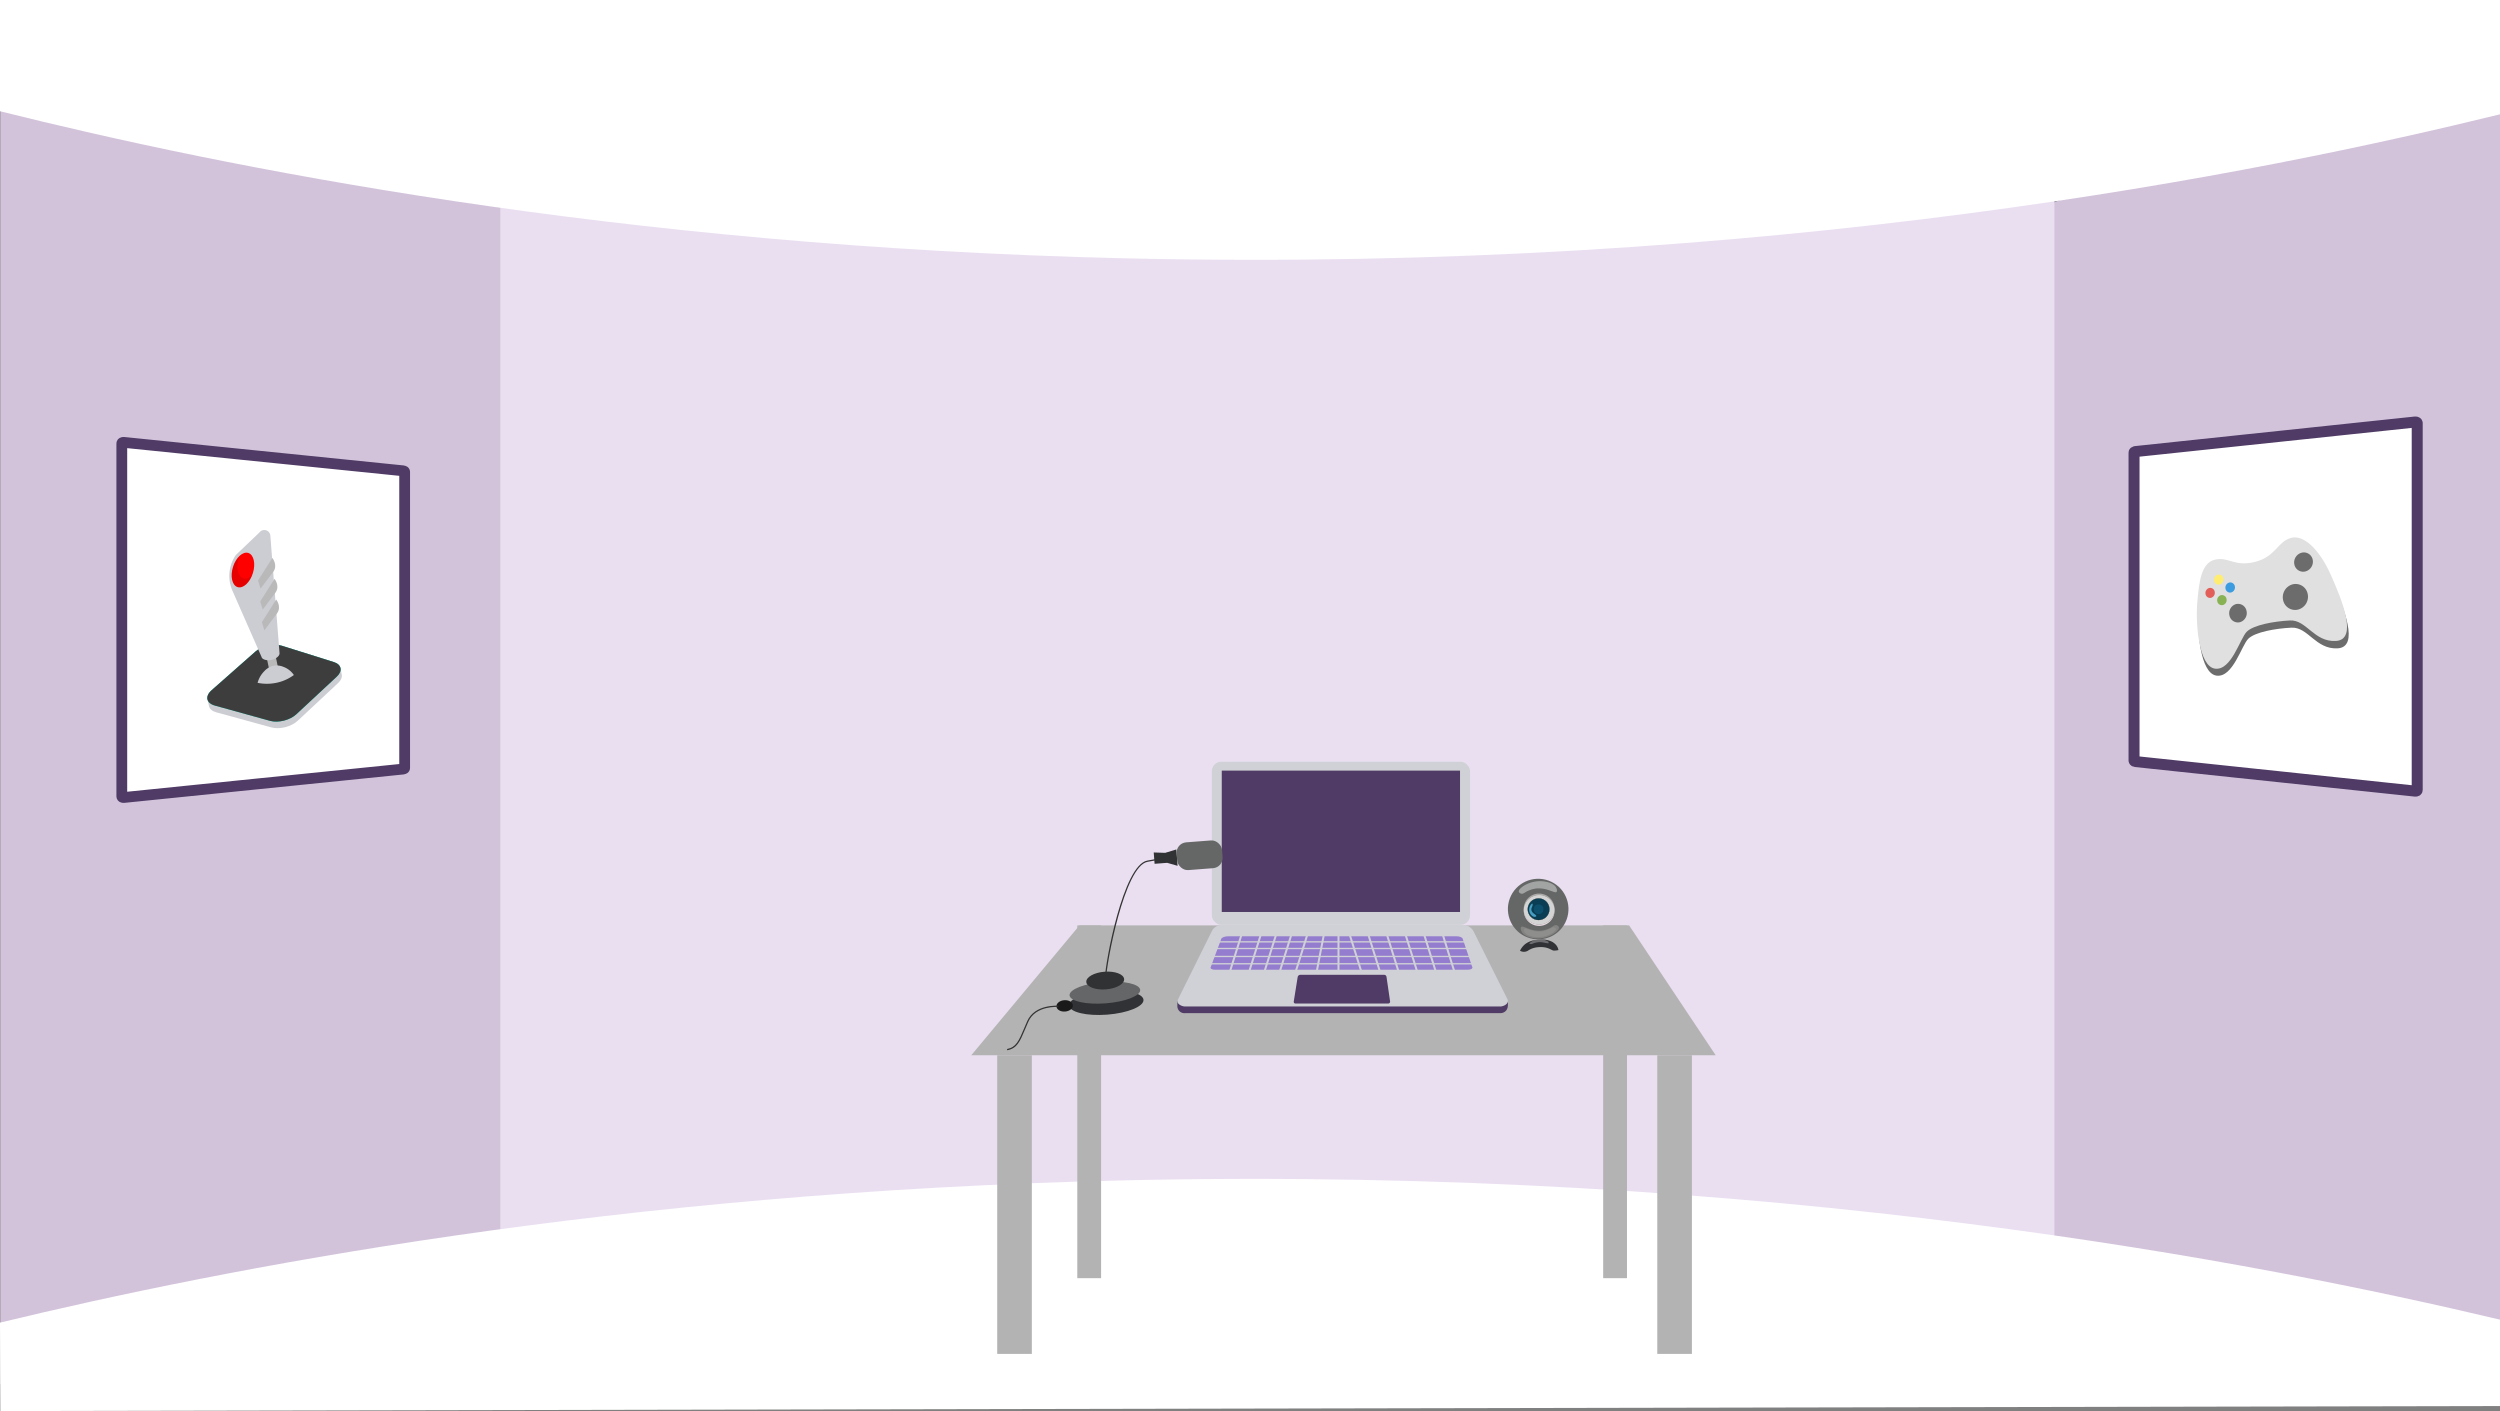 <svg xmlns="http://www.w3.org/2000/svg" width="1366" height="771" viewBox="0 0 1366 771"><rect x="0" y="0" width="1366" height="771" fill="#808080" stroke="none"/><defs><style>.a{fill:#d2c3db;}.b{fill:#eadff1;}.ac,.c,.d,.r{fill:#fff;}.d,.r{stroke:#4f3b65;}.ah,.ai,.d,.r{stroke-miterlimit:10;}.d{stroke-width:5.893px;}.e{fill:#cccdd2;}.f{fill:#00dfbf;}.g{fill:#3d3d3d;}.h{fill:#b9b9ba;}.i{fill:red;}.j{opacity:0.1;}.k{fill:#b3b3b3;}.l{fill:#ce521f;}.m{fill:#ebebeb;}.n{fill:#8e96a3;}.o{fill:#4f3b65;}.p{fill:#d0d1d6;}.q{fill:#947dce;}.r{stroke-width:6.011px;}.s{fill:#6c6c6c;}.t{fill:#e0e0e0;}.u{fill:#feed71;}.v{fill:#e25f59;}.w{fill:#89b254;}.x{fill:#3d9be0;}.y{fill:#656766;}.z{fill:#f4f4f4;}.aa,.z{opacity:0.43;}.aa,.ad,.ag{fill:#adaba9;}.ab{fill:#313236;}.ac{opacity:0.29;}.ae{fill:#e7dae2;}.af{fill:#d4d4d4;}.ag{opacity:0.26;}.ah{fill:#0a3e55;stroke-width:0.128px;}.ah,.ai{stroke:#051413;}.ai{fill:#0d506e;stroke-width:0.061px;}.aj{fill:#69d4ff;opacity:0.64;}.ak{fill:#1a1a1a;}.al{fill:#333;}.am{fill:#656667;}.an{fill:#313234;}</style></defs><g transform="translate(-1386)"><path class="a" d="M2752,9.537V768l-242.228-67.586-32.991-6.263,1.636-558.092,30.118-25.56Z"/><path class="a" d="M1702.3,125.471l-16.051,556.371L1386.2,756.24V6.188l298.845,93.571Z"/><path class="b" d="M2083.978,89.071H1659.37V706.455h849.165V89.071Z"/><path class="c" d="M1386,60.78c121.657,30.38,335.7,73.888,615,80.372,352.972,8.194,622.429-47.1,751-78.7V0H1386Z"/><path class="c" d="M1386,722.684c121.657-29.39,335.7-71.481,615-77.753,352.972-7.928,622.429,45.568,751,76.133v47.19L1386.2,771Z"/><path class="d" d="M1607.1,257.814V419.65c0,.277-.315.513-.742.557l-61.812,6.3-19.625,1.989-71.349,7.266c-.534.054-1.018-.21-1.018-.557V242.264c0-.347.484-.611,1.018-.557l71.349,7.266,19.625,1.989,61.812,6.295C1606.788,257.3,1607.1,257.537,1607.1,257.814Z"/><path class="e" d="M1568.435,361.77l-28.355-8.911c-4.443-1.4-10.941,0-14.505,3.147l-23.966,21.159c-1.867,1.648-2.575,3.407-2.23,4.921.144.627.674,3.18.838,3.845.362,1.463,1.716,2.676,4.011,3.3l30.134,8.254c4.452,1.219,10.843-.421,14.287-3.638l22.118-20.66c1.6-1.494,2.234-3.085,1.994-4.478-.109-.639-.623-3.04-.738-3.634C1571.745,363.648,1570.538,362.431,1568.435,361.77Z"/><path class="f" d="M1503.424,385.531l30.174,8.354c4.458,1.235,10.858-.387,14.306-3.6l22.147-20.6c3.3-3.066,2.577-6.6-1.616-7.916l-28.355-8.911c-4.443-1.4-10.942,0-14.505,3.147l-23.966,21.159C1497.874,380.463,1498.692,384.221,1503.424,385.531Z"/><path class="g" d="M1503.424,385.531l30.174,8.354c4.458,1.235,10.858-.387,14.306-3.6l22.147-20.6c3.3-3.066,2.577-6.6-1.616-7.916l-28.355-8.911c-4.443-1.4-10.942,0-14.505,3.147l-23.966,21.159C1497.874,380.463,1498.692,384.221,1503.424,385.531Z"/><path class="h" d="M1536.155,367.64l-.3.069a2.258,2.258,0,0,1-2.737-1.7l-1.378-6.538a2.334,2.334,0,0,1,1.809-2.726l.3-.067a2.276,2.276,0,0,1,2.733,1.722l1.367,6.511A2.348,2.348,0,0,1,1536.155,367.64Z"/><path class="e" d="M1514.885,303.217a20.134,20.134,0,0,0-1.835,19.67l15.8,35.931h0c.216,1.042,1.451,1.859,3.6,1.927a7.853,7.853,0,0,0,3.77-.836c1.914-.965,2.7-2.221,2.494-3.254h0l-5-64a3.309,3.309,0,0,0-5.932-1.744Z"/><path class="i" d="M1524.179,313.145c-1.6,5.135-5.329,8.567-8.331,7.648-3.018-.923-4.148-5.885-2.515-11.064s5.379-8.553,8.367-7.586C1524.672,303.105,1525.778,308.023,1524.179,313.145Z"/><path class="j" d="M1517.712,315.192c-2.892-2.526-2.444-8.662-.042-12.057a13.122,13.122,0,0,0-4.337,6.594c-1.633,5.179-.5,10.14,2.515,11.064,3,.919,6.727-2.513,8.331-7.648C1523.767,314.745,1520.606,317.721,1517.712,315.192Z"/><path class="h" d="M1526.984,317.17l7.835-12.281s3.17,3.9.5,7.563l-6.96,9.182"/><path class="h" d="M1528.186,328.626l7.819-12.346s3.164,3.865.5,7.551l-6.947,9.241"/><path class="h" d="M1529.089,339.989l7.806-12.413s3.159,3.83.5,7.539l-6.936,9.3"/><path class="e" d="M1526.754,373.111a14.07,14.07,0,0,1,3.7-6.407,9.906,9.906,0,0,1,4.529-2.835,9.552,9.552,0,0,1,5.831.483,11.916,11.916,0,0,1,5.014,3.494,11.2,11.2,0,0,1,.739.986,24.764,24.764,0,0,1-6.47,3.407A25.552,25.552,0,0,1,1526.754,373.111Z"/><path class="k" d="M2323.464,576.593H1916.689l59.124-70.949h300.352Z"/><rect class="k" width="18.92" height="163.183" transform="translate(1930.879 576.593)"/><rect class="k" width="13.007" height="192.745" transform="translate(1974.631 505.644)"/><rect class="k" width="13.007" height="192.745" transform="translate(2261.975 505.644)"/><rect class="k" width="18.92" height="163.183" transform="translate(2291.537 576.593)"/><path class="l" d="M2051.045,473.248h0a.519.519,0,0,1-.307-.664l.421-1.143.971.358-.421,1.143A.518.518,0,0,1,2051.045,473.248Z"/><path class="l" d="M2056.455,475.24h0a.519.519,0,0,1-.307-.664l.421-1.143c.028-.076.967.368.967.368l-.417,1.133A.518.518,0,0,1,2056.455,475.24Z"/><path class="m" d="M2050.94,473.024h0a.518.518,0,0,1-.306-.664l.461-1.251a.519.519,0,0,1,.664-.307h0a.519.519,0,0,1,.306.665l-.46,1.251A.519.519,0,0,1,2050.94,473.024Z"/><path class="m" d="M2056.339,475.012h0a.518.518,0,0,1-.306-.664l.46-1.251a.519.519,0,0,1,.665-.306h0a.519.519,0,0,1,.306.664l-.461,1.251A.517.517,0,0,1,2056.339,475.012Z"/><rect class="n" width="3.392" height="2.199" transform="translate(2049.638 484.964) rotate(20.217)"/><rect class="n" width="3.392" height="2.199" transform="translate(2051.089 481.327) rotate(20.217)"/><path class="o" d="M2205.718,553.588H2033.443a3.83,3.83,0,0,1-4.138-3.774v-2.582l18.857-34.845a6,6,0,0,1,5.376-3.333h131.833c2.461,0,7.885,4.846,8.985,7.046l15.557,31.714v1.139C2209.951,552.256,2207.816,553.588,2205.718,553.588Z"/><path class="p" d="M2205.733,549.94H2033.458c-1.913,0-5.062-1.678-3.879-3.74l18.6-37.46a6,6,0,0,1,5.375-3.333h131.834A6.492,6.492,0,0,1,2191.2,509l18.411,36.84C2210.9,548.186,2207.831,549.94,2205.733,549.94Z"/><rect class="p" width="141.08" height="89.147" rx="5.158" transform="translate(2048.15 416.194)"/><rect class="o" width="130.196" height="77.247" transform="translate(2053.566 421.057)"/><path class="o" d="M2144.566,548.319H2093.8a.916.916,0,0,1-.9-1.06l2.14-13.37a1.487,1.487,0,0,1,1.469-1.252h45.785a1.307,1.307,0,0,1,1.293,1.118l1.962,13.446A.992.992,0,0,1,2144.566,548.319Z"/><path class="q" d="M2187.843,529.878H2049.92c-1.531,0-2.7-.588-2.456-1.237l5.816-15.609c.314-.842,2-1.461,3.989-1.461h124.4c1.763,0,3.258.555,3.513,1.3l5.331,15.7C2190.722,529.265,2189.467,529.878,2187.843,529.878Z"/><rect class="p" width="143.831" height="0.726" transform="translate(2047.069 514.26)"/><rect class="p" width="143.831" height="0.726" transform="translate(2047.069 517.893)"/><rect class="p" width="143.831" height="0.726" transform="translate(2047.069 522.251)"/><rect class="p" width="143.831" height="0.726" transform="translate(2047.069 526.246)"/><rect class="p" width="1.09" height="23.972" transform="translate(2064.488 508.474) rotate(17.439)"/><rect class="p" width="1.09" height="23.972" transform="translate(2075.021 508.474) rotate(17.439)"/><rect class="p" width="1.09" height="23.972" transform="translate(2083.375 508.474) rotate(17.439)"/><rect class="p" width="1.09" height="23.972" transform="translate(2091.729 508.474) rotate(17.439)"/><rect class="p" width="1.09" height="23.972" transform="translate(2100.446 508.474) rotate(17.439)"/><rect class="p" width="1.09" height="23.972" transform="translate(2109.291 508.202) rotate(10.978)"/><rect class="p" width="1.09" height="23.972" transform="translate(2116.805 508.086)"/><rect class="p" width="1.09" height="23.972" transform="translate(2173.167 508.8) rotate(-17.439)"/><rect class="p" width="1.09" height="23.972" transform="translate(2162.998 508.8) rotate(-17.439)"/><rect class="p" width="1.09" height="23.972" transform="translate(2152.828 508.8) rotate(-17.439)"/><rect class="p" width="1.09" height="23.972" transform="translate(2142.658 508.8) rotate(-17.439)"/><rect class="p" width="1.09" height="23.972" transform="translate(2132.488 508.8) rotate(-17.439)"/><rect class="p" width="1.09" height="23.972" transform="translate(2122.318 508.8) rotate(-17.439)"/><path class="r" d="M2552.037,247.321V415.534c0,.288.315.534.743.579l61.884,6.543,19.648,2.068,71.432,7.552c.535.056,1.02-.219,1.02-.579V231.159c0-.361-.485-.636-1.02-.58l-71.432,7.552-19.648,2.068-61.884,6.543C2552.352,246.787,2552.037,247.033,2552.037,247.321Z"/><path class="s" d="M2638.98,297.744c6.672-1.581,15.12,6.269,21.353,20.1,6.3,13.989,15.119,35.8,2.872,36.414-11.985.6-16.065-11.73-25.1-11.3-8.885.423-19.88,2.407-23.612,6.021-3.707,3.589-8.452,21.507-17.454,20.175-8.85-1.309-10.648-24.628-9.68-36.087.97-11.481,2.2-21.734,9.593-23.485,7.493-1.776,10.645,4.062,21.968,1.287C2630.49,308.037,2631.306,299.562,2638.98,297.744Z"/><path class="t" d="M2638.119,293.835c6.662-1.6,15.1,6.211,21.319,20.011,6.294,13.955,15.094,35.72,2.867,36.374-11.966.641-16.039-11.662-25.056-11.2-8.871.454-19.85,2.476-23.576,6.1-3.7,3.6-8.44,21.521-17.427,20.223-8.837-1.276-10.632-24.571-9.665-36.025.968-11.476,2.2-21.726,9.577-23.5,7.483-1.8,10.63,4.022,21.935,1.208C2629.642,304.15,2630.457,295.679,2638.119,293.835Z"/><path class="s" d="M2633.484,327.883a6.713,6.713,0,0,0,8.186,5.2,7.284,7.284,0,0,0,5.241-8.628,6.707,6.707,0,0,0-8.264-5.156A7.292,7.292,0,0,0,2633.484,327.883Z"/><path class="s" d="M2639.647,308.468a4.9,4.9,0,0,0,6.1,3.742,5.5,5.5,0,0,0,3.893-6.458,4.9,4.9,0,0,0-6.142-3.719A5.505,5.505,0,0,0,2639.647,308.468Z"/><path class="s" d="M2604.156,336.214a4.717,4.717,0,0,0,5.709,3.769,5.188,5.188,0,0,0,3.643-6.151,4.713,4.713,0,0,0-5.748-3.749A5.194,5.194,0,0,0,2604.156,336.214Z"/><path class="u" d="M2595.795,317.393a2.488,2.488,0,0,0,3.074,1.99,2.873,2.873,0,0,0,1.954-3.371,2.488,2.488,0,0,0-3.086-1.985A2.876,2.876,0,0,0,2595.795,317.393Z"/><path class="v" d="M2591.122,324.635a2.485,2.485,0,0,0,3.047,2,2.841,2.841,0,0,0,1.936-3.343,2.484,2.484,0,0,0-3.058-2A2.843,2.843,0,0,0,2591.122,324.635Z"/><path class="w" d="M2597.529,328.575a2.526,2.526,0,0,0,3.084,2.027,2.845,2.845,0,0,0,1.96-3.356,2.525,2.525,0,0,0-3.1-2.021A2.847,2.847,0,0,0,2597.529,328.575Z"/><path class="x" d="M2602.028,321.7a2.529,2.529,0,0,0,3.111,2.016,2.877,2.877,0,0,0,1.977-3.384,2.528,2.528,0,0,0-3.122-2.009A2.879,2.879,0,0,0,2602.028,321.7Z"/><circle class="y" cx="16.552" cy="16.552" r="16.552" transform="translate(2205.191 506.478) rotate(-69.654)"/><path class="z" d="M2216.022,486.472c-.314.7-.128,1.37,1.079,1.81.9.328,1.771-.432,2.969-1.115a16.019,16.019,0,0,1,5.385-1.708,16.743,16.743,0,0,1,7.066,1.025c2.2.679,3.431,1.4,3.976.854.506-.508.087-1.774-.309-2.5-.182-.331-1.014-1.745-4.118-2.713a16.377,16.377,0,0,0-7.686-.357,18.025,18.025,0,0,0-4.89,1.7C2218.7,483.87,2216.578,485.226,2216.022,486.472Z"/><path class="aa" d="M2237.645,507.467c.312-.745.125-1.455-1.083-1.926-.9-.349-1.771.455-2.967,1.178a15.319,15.319,0,0,1-5.382,1.8,15.891,15.891,0,0,1-7.068-1.105c-2.2-.727-3.435-1.5-3.979-.917-.505.539-.083,1.885.315,2.654.183.352,1.018,1.856,4.125,2.892a15.5,15.5,0,0,0,7.687.4,17.208,17.208,0,0,0,4.887-1.791C2234.971,510.224,2237.091,508.789,2237.645,507.467Z"/><path class="ab" d="M2237.541,519.121a9.6,9.6,0,0,1-2.621.273c-1.178-.043-3.04-2.27-8.174-1.861a11.506,11.506,0,0,0-5.944,1.96,4.261,4.261,0,0,1-4.27,0,10.262,10.262,0,0,1,1.771-2.647,9.353,9.353,0,0,1,1.032-.974,12.089,12.089,0,0,1,6.08-2.3,14.087,14.087,0,0,1,8.41.891,7.264,7.264,0,0,1,1.5.982A6.052,6.052,0,0,1,2237.541,519.121Z"/><path class="ac" d="M2232.173,515.321c-.077.139-.272.137-.431.118-1.289-.179-2.633-.583-3.971-.653a10.552,10.552,0,0,0-4.171.773,2.294,2.294,0,0,1-1.758.186.6.6,0,0,1-.238-.2.206.206,0,0,1-.017-.037,5.734,5.734,0,0,1,.634-.6,7.422,7.422,0,0,1,3.736-1.416,8.661,8.661,0,0,1,5.167.548,4.43,4.43,0,0,1,.922.6,1.944,1.944,0,0,1,.14.427A.364.364,0,0,1,2232.173,515.321Z"/><path class="ad" d="M2235.375,496.381c.006.144.006.287.006.426a8.415,8.415,0,0,0-16.8.632c-.01-.139-.02-.282-.026-.426a8.414,8.414,0,1,1,16.816-.632Z"/><path class="ad" d="M2235.381,496.807v.005a8.415,8.415,0,0,1-16.8.632v-.005a8.415,8.415,0,0,1,16.8-.632Z"/><path class="ae" d="M2235.407,497.238a8.414,8.414,0,0,1-16.816.632c-.005-.143-.005-.287-.005-.426a8.415,8.415,0,0,0,16.8-.632C2235.391,496.951,2235.4,497.094,2235.407,497.238Z"/><path class="af" d="M2235.381,496.807v.005a8.415,8.415,0,0,1-16.8.632v-.005a8.415,8.415,0,0,1,16.8-.632Z"/><path class="ag" d="M2236,508.142c.264-.541.111-1.054-.9-1.389-.749-.249-1.484.336-2.489.865a14.33,14.33,0,0,1-4.514,1.327,15.136,15.136,0,0,1-5.914-.77c-1.841-.516-2.869-1.068-3.327-.646-.426.392-.078,1.364.252,1.919.151.254.844,1.338,3.441,2.074a14.884,14.884,0,0,0,6.435.254,16.046,16.046,0,0,0,4.1-1.316A7.473,7.473,0,0,0,2236,508.142Z"/><circle class="ah" cx="5.91" cy="5.91" r="5.91" transform="translate(2220.774 490.885)"/><circle class="ai" cx="2.793" cy="2.793" r="2.793" transform="translate(2223.891 494.002)"/><path class="aj" d="M2223.7,498.859a2.91,2.91,0,0,1-.97-1.8c-.1-1.109.9-1.994.683-3.089-.067-.348-.33-.254-.538-.069a4.386,4.386,0,0,0-.682,5.431c.533.873,1.6,1.836,2.7,1.6a.764.764,0,0,0,.4-.194c.251-.256.064-.53-.144-.729C2224.7,499.576,2224.147,499.28,2223.7,498.859Z"/><ellipse class="ab" cx="20.393" cy="6.567" rx="20.393" ry="6.567" transform="matrix(0.997, -0.077, 0.077, 0.997, 1969.638, 542.879)"/><ellipse class="ak" cx="4.493" cy="3.111" rx="4.493" ry="3.111" transform="matrix(0.997, -0.077, 0.077, 0.997, 1963.011, 546.856)"/><path class="al" d="M1936.356,573.869l-.129-.68c4.99-.947,6.51-4.554,9.268-11.1.534-1.267,1.113-2.643,1.772-4.129,4.186-9.449,16.918-8.437,17.047-8.425l-.061.689c-.122-.01-12.369-.978-16.354,8.016-.657,1.483-1.234,2.854-1.767,4.117C1943.281,569.124,1941.71,572.852,1936.356,573.869Z"/><path class="al" d="M1990.448,534.027l-.691-.009c.1-7.435,9.852-61.364,23.126-63.8,12.86-2.364,15.669-2.6,15.783-2.605l.053.689c-.028,0-2.92.245-15.711,2.6C2000.356,473.22,1990.546,526.924,1990.448,534.027Z"/><ellipse class="am" cx="19.356" cy="5.876" rx="19.356" ry="5.876" transform="matrix(0.997, -0.077, 0.077, 0.997, 1969.955, 538.001)"/><ellipse class="an" cx="10.369" cy="4.839" rx="10.369" ry="4.839" transform="matrix(0.997, -0.077, 0.077, 0.997, 1979.18, 531.744)"/><path class="an" d="M2016.391,465.782l.478,6.2,6.893-.531,5.673,1.643-.69-8.96-6.1,1.856Z"/><rect class="y" width="24.887" height="15.209" rx="5.637" transform="translate(2028.479 460.691) rotate(-4.406)"/></g></svg>